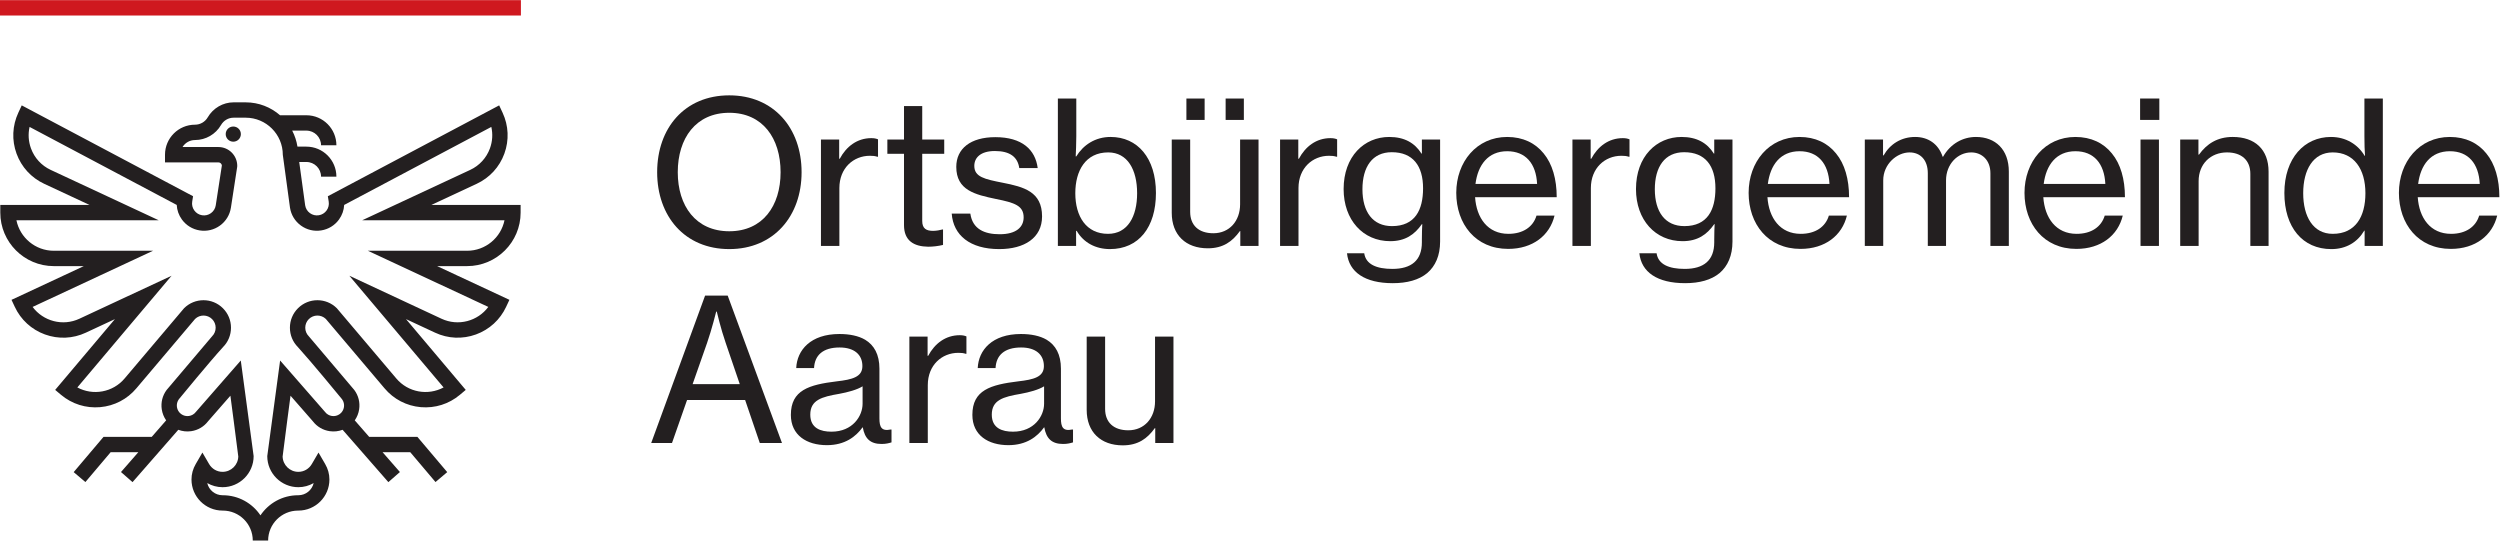 <?xml version="1.0" encoding="UTF-8" standalone="no"?>
<svg
   xmlns:dc="http://purl.org/dc/elements/1.1/"
   xmlns:cc="http://creativecommons.org/ns#"
   xmlns:rdf="http://www.w3.org/1999/02/22-rdf-syntax-ns#"
   xmlns:svg="http://www.w3.org/2000/svg"
   xmlns="http://www.w3.org/2000/svg"
   viewBox="0 0 2105.787 455.32"
   height="455.32"
   width="2105.787"
   xml:space="preserve"
   id="svg2"
   version="1.1"><defs
     id="defs6" /><g
     transform="matrix(1.333,0,0,-1.333,0,455.32)"
     id="g10"><g
       transform="scale(0.1)"
       id="g12"><path
         id="path14"
         style="fill:#231f20;fill-opacity:1;fill-rule:nonzero;stroke:none"
         d="m 4932.48,2327.51 c 0,214.08 -112.68,375.58 -324.24,375.58 -211.58,0 -325.5,-161.5 -325.5,-375.58 0,-212.82 113.92,-373.07 325.5,-373.07 211.56,0 324.24,160.25 324.24,373.07 z m -779.94,0 c 0,279.17 174.01,485.75 455.7,485.75 280.43,0 456.95,-206.58 456.95,-485.75 0,-277.94 -176.52,-485.75 -456.95,-485.75 -281.69,0 -455.7,207.81 -455.7,485.75" /><path
         id="path16"
         style="fill:#231f20;fill-opacity:1;fill-rule:nonzero;stroke:none"
         d="m 5302.73,2412.64 h 3.75 c 41.32,77.61 110.17,130.2 199.05,130.2 18.79,0 30.05,-2.51 42.58,-7.5 v -110.18 h -3.76 c -16.28,5 -27.55,6.25 -47.58,6.25 -103.9,0 -192.79,-77.61 -192.79,-204.06 v -365.56 h -116.43 v 672.29 h 115.18 v -121.44" /><path
         id="path18"
         style="fill:#231f20;fill-opacity:1;fill-rule:nonzero;stroke:none"
         d="m 5607.16,2534.08 h 105.17 v 211.58 h 115.17 v -211.58 h 138.98 v -90.14 H 5827.5 v -424.41 c 0,-48.82 26.3,-62.59 68.87,-62.59 20.03,0 46.31,5.01 58.84,8.76 h 3.75 v -97.65 c -31.3,-7.51 -63.85,-11.27 -93.89,-11.27 -90.14,1.26 -152.74,37.57 -152.74,136.47 v 450.69 h -105.17 v 90.14" /><path
         id="path20"
         style="fill:#231f20;fill-opacity:1;fill-rule:nonzero;stroke:none"
         d="m 6013.89,2065.85 h 117.67 c 13.77,-97.64 88.89,-130.2 185.29,-130.2 106.41,0 151.48,46.33 151.48,106.42 0,73.86 -56.34,92.65 -175.27,116.43 -131.45,27.54 -250.38,55.09 -250.38,202.81 0,115.17 90.14,187.79 246.62,187.79 169.02,0 252.89,-78.88 267.92,-195.3 h -116.44 c -10.01,68.86 -57.58,107.66 -153.98,107.66 -91.39,0 -130.2,-42.56 -130.2,-93.89 0,-70.11 65.1,-83.88 179.02,-106.42 133.95,-26.28 249.15,-56.32 249.15,-212.82 0,-136.46 -112.68,-206.57 -270.42,-206.57 -185.3,0 -290.45,87.63 -300.46,224.09" /><path
         id="path22"
         style="fill:#231f20;fill-opacity:1;fill-rule:nonzero;stroke:none"
         d="m 7185.39,2194.81 c 0,147.72 -60.09,257.89 -182.78,257.89 -142.72,0 -207.82,-115.18 -207.82,-257.89 0,-146.48 68.85,-256.65 206.57,-256.65 123.94,0 184.03,108.92 184.03,256.65 z m -381.84,-237.87 h -3.75 v -95.15 h -115.18 v 931.44 h 116.43 v -237.86 c 0,-51.33 -2.51,-98.92 -3.76,-127.71 h 3.76 c 43.82,71.36 118.93,122.68 216.57,122.68 170.27,0 286.7,-132.69 286.7,-354.29 0,-216.58 -108.92,-354.29 -290.45,-354.29 -90.14,0 -166.51,40.06 -210.32,115.18" /><path
         id="path24"
         style="fill:#231f20;fill-opacity:1;fill-rule:nonzero;stroke:none"
         d="m 7744.7,2793.23 h 115.17 V 2658.02 H 7744.7 Z m -247.89,0 h 115.18 v -135.21 h -115.18 z m 340.52,-931.44 v 93.89 h -2.5 c -47.57,-66.35 -106.41,-108.91 -202.81,-108.91 -138.96,0 -227.85,83.87 -227.85,224.09 v 463.22 h 116.42 v -456.96 c 0,-85.13 53.84,-135.21 146.48,-135.21 102.66,0 169.02,78.87 169.02,182.79 v 409.38 h 116.42 v -672.29 h -115.18" /><path
         id="path26"
         style="fill:#231f20;fill-opacity:1;fill-rule:nonzero;stroke:none"
         d="m 8203.85,2412.64 h 3.75 c 41.32,77.61 110.17,130.2 199.05,130.2 18.79,0 30.05,-2.51 42.58,-7.5 v -110.18 h -3.76 c -16.27,5 -27.54,6.25 -47.58,6.25 -103.9,0 -192.79,-77.61 -192.79,-204.06 v -365.56 h -116.43 v 672.29 h 115.18 v -121.44" /><path
         id="path28"
         style="fill:#231f20;fill-opacity:1;fill-rule:nonzero;stroke:none"
         d="m 8992.28,2226.1 c 0,141.47 -63.84,227.86 -197.8,227.86 -122.69,0 -185.29,-92.65 -185.29,-234.12 0,-142.72 65.11,-232.86 186.54,-232.86 146.47,0 196.55,102.66 196.55,239.12 z m -480.74,-410.63 h 108.92 c 10.01,-70.11 77.62,-98.9 177.78,-98.9 120.18,0 186.54,53.83 186.54,167.76 v 18.78 c 0,38.8 1.24,75.11 2.49,96.39 h -2.49 c -46.33,-66.35 -105.18,-107.66 -200.31,-107.66 -171.52,0 -294.21,133.95 -294.21,329.25 0,206.57 130.2,329.25 287.95,329.25 96.4,0 161.48,-37.55 204.06,-105.14 h 2.51 v 88.88 h 115.16 v -644.75 c 0,-88.89 -30.05,-155.23 -81.36,-199.06 -52.59,-43.81 -127.71,-63.84 -217.85,-63.84 -176.51,0 -276.66,70.11 -289.19,189.04" /><path
         id="path30"
         style="fill:#231f20;fill-opacity:1;fill-rule:nonzero;stroke:none"
         d="m 9323.48,2253.65 h 389.35 c -6.26,128.94 -72.61,206.56 -189.04,206.56 -121.44,0 -185.28,-87.63 -200.31,-206.56 z m -121.44,-56.34 c 0,195.3 128.96,353.03 321.75,353.03 100.16,0 177.78,-38.8 230.36,-103.9 55.08,-66.36 82.62,-162.75 82.62,-276.68 h -515.78 c 8.76,-131.44 80.12,-231.6 210.32,-231.6 92.64,0 156.48,43.82 177.77,115.18 H 9823 c -30.05,-125.19 -137.71,-210.32 -292.95,-210.32 -206.57,0 -328.01,157.73 -328.01,354.29" /><path
         id="path32"
         style="fill:#231f20;fill-opacity:1;fill-rule:nonzero;stroke:none"
         d="m 10051.3,2412.64 h 3.8 c 41.3,77.61 110.1,130.2 199,130.2 18.8,0 30.1,-2.51 42.6,-7.5 v -110.18 h -3.8 c -16.3,5 -27.5,6.25 -47.6,6.25 -103.9,0 -192.7,-77.61 -192.7,-204.06 v -365.56 h -116.48 v 672.29 h 115.18 v -121.44" /><path
         id="path34"
         style="fill:#231f20;fill-opacity:1;fill-rule:nonzero;stroke:none"
         d="m 10839.7,2226.1 c 0,141.47 -63.8,227.86 -197.8,227.86 -122.7,0 -185.2,-92.65 -185.2,-234.12 0,-142.72 65,-232.86 186.5,-232.86 146.5,0 196.5,102.66 196.5,239.12 z M 10359,1815.47 h 108.9 c 10,-70.11 77.6,-98.9 177.8,-98.9 120.2,0 186.5,53.83 186.5,167.76 v 18.78 c 0,38.8 1.3,75.11 2.5,96.39 h -2.5 c -46.3,-66.35 -105.1,-107.66 -200.3,-107.66 -171.5,0 -294.2,133.95 -294.2,329.25 0,206.57 130.2,329.25 288,329.25 96.3,0 161.5,-37.55 204,-105.14 h 2.5 v 88.88 h 115.2 v -644.75 c 0,-88.89 -30,-155.23 -81.4,-199.06 -52.6,-43.81 -127.7,-63.84 -217.8,-63.84 -176.5,0 -276.7,70.11 -289.2,189.04" /><path
         id="path36"
         style="fill:#231f20;fill-opacity:1;fill-rule:nonzero;stroke:none"
         d="m 11170.9,2253.65 h 389.4 c -6.3,128.94 -72.6,206.56 -189.1,206.56 -121.4,0 -185.2,-87.63 -200.3,-206.56 z m -121.4,-56.34 c 0,195.3 128.9,353.03 321.7,353.03 100.2,0 177.8,-38.8 230.4,-103.9 55.1,-66.36 82.6,-162.75 82.6,-276.68 h -515.8 c 8.8,-131.44 80.1,-231.6 210.3,-231.6 92.7,0 156.5,43.82 177.8,115.18 h 113.9 c -30,-125.19 -137.7,-210.32 -292.9,-210.32 -206.6,0 -328,157.73 -328,354.29" /><path
         id="path38"
         style="fill:#231f20;fill-opacity:1;fill-rule:nonzero;stroke:none"
         d="m 11783.6,2534.08 h 115.2 v -100.15 h 3.7 c 41.3,72.6 112.7,116.41 199.1,116.41 81.3,0 146.4,-42.55 174,-125.18 h 2.5 c 47.6,83.88 126.4,125.18 207.8,125.18 122.7,0 207.8,-78.86 207.8,-219.08 v -469.47 h -116.4 v 459.46 c 0,82.63 -53.8,131.45 -121.4,131.45 -85.2,0 -159,-73.86 -159,-176.52 v -414.39 h -115.2 v 459.46 c 0,82.63 -46.3,131.45 -115.2,131.45 -80.1,0 -166.5,-73.86 -166.5,-176.52 v -414.39 h -116.4 v 672.29" /><path
         id="path40"
         style="fill:#231f20;fill-opacity:1;fill-rule:nonzero;stroke:none"
         d="m 12914.1,2253.65 h 389.4 c -6.3,128.94 -72.6,206.56 -189.1,206.56 -121.4,0 -185.3,-87.63 -200.3,-206.56 z m -121.4,-56.34 c 0,195.3 128.9,353.03 321.7,353.03 100.2,0 177.8,-38.8 230.4,-103.9 55.1,-66.36 82.6,-162.75 82.6,-276.68 h -515.8 c 8.8,-131.44 80.1,-231.6 210.3,-231.6 92.7,0 156.5,43.82 177.8,115.18 h 113.9 c -30,-125.19 -137.7,-210.32 -292.9,-210.32 -206.6,0 -328,157.73 -328,354.29" /><path
         id="path42"
         style="fill:#231f20;fill-opacity:1;fill-rule:nonzero;stroke:none"
         d="m 13525.8,2534.08 h 116.4 v -672.29 h -116.4 z m -2.6,259.15 h 121.5 v -135.21 h -121.5 v 135.21" /><path
         id="path44"
         style="fill:#231f20;fill-opacity:1;fill-rule:nonzero;stroke:none"
         d="m 13891.8,2438.93 h 3.7 c 48.9,67.6 115.2,111.41 212.9,111.41 140.2,0 226.6,-78.86 226.6,-219.08 v -469.47 h -115.2 v 455.7 c 0,86.39 -56.3,135.21 -147.7,135.21 -103.9,0 -179.1,-73.86 -179.1,-181.53 v -409.38 h -116.4 v 672.29 h 115.2 v -95.15" /><path
         id="path46"
         style="fill:#231f20;fill-opacity:1;fill-rule:nonzero;stroke:none"
         d="m 14946.9,2194.81 c 0,151.47 -71.4,257.89 -206.6,257.89 -123.9,0 -186.5,-110.17 -186.5,-257.89 0,-147.73 62.6,-256.65 186.5,-256.65 144,0 206.6,108.92 206.6,256.65 z m -512.1,1.24 c 0,221.6 127.7,354.29 294.2,354.29 95.2,0 170.3,-47.56 212.9,-118.93 h 2.5 c -2.5,30.05 -3.8,78.88 -3.8,123.96 v 237.86 h 116.4 v -931.44 h -115.1 v 96.4 h -2.5 c -42.6,-72.62 -114,-116.43 -207.9,-116.43 -181.5,0 -296.7,137.71 -296.7,354.29" /><path
         id="path48"
         style="fill:#231f20;fill-opacity:1;fill-rule:nonzero;stroke:none"
         d="m 15280.1,2253.65 h 389.3 c -6.2,128.94 -72.6,206.56 -189,206.56 -121.5,0 -185.3,-87.63 -200.3,-206.56 z m -121.5,-56.34 c 0,195.3 129,353.03 321.8,353.03 100.1,0 177.8,-38.8 230.3,-103.9 55.1,-66.36 82.7,-162.75 82.7,-276.68 h -515.8 c 8.7,-131.44 80.1,-231.6 210.3,-231.6 92.6,0 156.5,43.82 177.8,115.18 h 113.9 c -30.1,-125.19 -137.7,-210.32 -293,-210.32 -206.5,0 -328,157.73 -328,354.29" /><path
         id="path50"
         style="fill:#cf181f;fill-opacity:1;fill-rule:nonzero;stroke:none"
         d="m 0,3317.68 h 3291.66 v 97.19 H 0 v -97.19" /><path
         id="path52"
         style="fill:#231f20;fill-opacity:1;fill-rule:nonzero;stroke:none"
         d="m 1694.29,0 c 0,104.422 84.97,189.379 189.33,189.379 h 1.6 c 108.31,0 196.36,88.062 196.36,196.371 0,34.332 -9.07,67.43 -27.1,98.301 l -41.87,72 -41.93,-72 c -18.15,-31.18 -50.14,-49.832 -85.46,-49.832 -53.9,0 -97.93,43.16 -99.35,96.761 11.61,95.032 49.09,378.649 49.89,384.262 L 1976.8,753.891 c 26.12,-34.27 63.91,-56.5 106.58,-62.731 27.97,-4.078 55.82,-0.93 81.57,8.77 l 289.1,-330.731 72.99,63.781 -109.6,125.418 h 174.87 l 159.62,-188.648 74.04,62.68 -188.64,222.91 h -304.67 l -91.02,104.242 c 14.45,20.617 24.08,44.387 27.85,70.078 6.36,43.352 -4.57,86.57 -30.69,121.77 l -287.38,339.25 c -14.51,14.51 -22.54,33.78 -22.54,54.34 0,20.5 8.03,39.83 22.54,54.34 29.51,29.51 77.31,29.95 107.32,1.17 L 2429.6,962.242 c 57.92,-68.98 139.37,-111.461 229.34,-119.301 90.03,-7.722 177.59,19.758 246.81,77.801 l 37.23,31.25 -377.47,447.308 183.64,-85.59 c 81.82,-38.22 173.64,-42.17 258.48,-11.3 84.85,30.88 152.59,92.93 190.75,174.81 l 20.5,43.91 -456.94,213.09 h 189.75 c 186.42,0 338.01,151.66 338.01,338.08 v 48.47 h -563.76 l 286.33,133.56 c 81.81,38.17 143.93,105.9 174.81,190.75 30.87,84.84 26.86,176.66 -11.3,258.54 l -21.55,46.25 -1082.59,-574.02 5.44,-34.21 c 3.15,-19.82 -1.61,-39.76 -13.46,-56 -11.8,-16.31 -29.27,-26.99 -49.16,-30.14 -19.88,-3.15 -39.76,1.67 -56,13.46 -16.3,11.8 -26.99,29.27 -30.14,49.16 l -37.6,274.04 h 45.26 c 51.13,0 92.69,-41.56 92.69,-92.69 h 97 c 0,104.61 -85.09,189.7 -189.69,189.7 h -56.38 c -5.68,35.99 -16.98,70.08 -33.28,101.26 h 89.66 c 51.13,0 92.69,-41.55 92.69,-92.68 h 97 c 0,104.6 -85.09,189.69 -189.69,189.69 h -166.35 c -58.23,50.64 -134.06,81.57 -217.11,81.57 l -76.38,0.06 c -66.88,0 -129.49,-36.3 -163.58,-94.84 -16.55,-28.59 -47.3,-46.37 -80.27,-46.37 -104.6,0 -189.69,-85.09 -189.69,-189.7 v -48.47 h 337.45 c 11.3,0 20.63,-8.52 21.92,-19.45 l -38.71,-252.12 c -3.15,-19.89 -13.83,-37.36 -30.14,-49.16 -16.24,-11.79 -36.12,-16.61 -56,-13.46 -19.89,3.15 -37.36,13.83 -49.15,30.14 -11.86,16.24 -16.61,36.18 -13.47,56 l 5.44,34.21 -1082.585,574.02 -21.55,-46.25 c -38.16,-81.88 -42.176,-173.7 -11.301,-258.54 30.875,-84.85 92.992,-152.58 174.812,-190.75 L 565.645,2120.77 H 1.879 v -48.47 c 0,-186.42 151.594,-338.08 338.012,-338.08 h 189.754 l -456.942,-213.09 20.5,-43.91 c 38.16,-81.88 105.902,-143.93 190.742,-174.81 84.844,-30.87 176.664,-26.92 258.485,11.3 l 183.64,85.59 -377.472,-447.308 37.234,-31.25 c 69.223,-58.043 156.781,-85.523 246.813,-77.801 89.968,7.84 171.414,50.321 229.335,119.301 l 370.86,438.288 c 30.01,28.78 77.81,28.34 107.32,-1.17 14.52,-14.51 22.54,-33.84 22.54,-54.34 0,-20.56 -8.02,-39.83 -22.54,-54.34 L 1052.78,951.43 c -26.12,-35.2 -37.05,-78.418 -30.69,-121.77 3.77,-25.691 13.4,-49.461 27.85,-70.078 L 958.926,655.34 H 654.258 L 465.613,432.43 539.648,369.75 699.27,558.398 H 874.145 L 764.539,432.98 837.527,369.199 1126.64,699.93 c 25.75,-9.7 53.59,-12.848 81.57,-8.77 42.66,6.231 80.46,28.461 106.58,62.731 l 141.03,161.351 c 0.8,-5.613 38.28,-289.23 49.89,-384.262 -1.42,-53.601 -45.44,-96.761 -99.35,-96.761 -35.32,0 -67.31,18.652 -85.46,49.832 l -41.93,72 -41.87,-72 C 1219.07,453.18 1210,420.082 1210,385.75 c 0,-108.309 88.05,-196.371 196.36,-196.371 h 1.6 c 104.36,0 189.33,-84.957 189.33,-189.379 z m -48.53,159.309 c -51.44,76.57 -138.81,127.023 -237.8,127.023 h -1.6 c -47.05,0 -86.63,32.91 -96.82,76.938 29.14,-16.801 62.42,-26.059 96.82,-26.059 108.31,0 196.36,88.121 196.36,196.43 l -81.2,604.089 -283.3,-324.308 c -22.11,-29.641 -64.16,-35.813 -93.86,-13.774 -14.39,10.684 -23.71,26.372 -26.31,44.09 -2.53,17.41 1.73,34.762 11.98,48.973 13.53,16.48 192.29,234.399 279.6,330.229 32.3,32.73 50.02,76.01 50.02,122.08 0,46.43 -18.03,90.03 -50.88,122.88 -67.74,67.8 -178.03,67.74 -245.76,0 L 787.82,1024.73 C 713.102,935.68 587.195,914.32 488.645,967.551 L 1084.15,1673.34 501.488,1401.58 C 396.02,1352.43 272.832,1386.33 206.02,1476.3 l 761.117,354.93 H 339.891 c -116.274,0 -213.653,82.81 -236.129,192.59 H 1003.14 L 320.316,2342.2 c -58.351,27.23 -102.625,75.59 -124.671,136.03 -16.055,44.16 -18.895,90.84 -8.707,135.54 l 929.822,-493 c 1.66,-32.97 12.84,-64.84 32.72,-92.19 27.05,-37.17 67,-61.69 112.45,-68.85 45.45,-7.23 90.95,3.7 128.19,30.75 37.23,27.05 61.75,67 68.97,112.69 l 39.52,257.06 0.56,7.35 c 0,65.64 -53.42,119.12 -119.12,119.12 h -226.74 c 16.3,26.49 45.63,44.15 78.98,44.15 67.49,0 130.41,36.37 164.19,94.72 16.92,29.08 46.74,46.5 79.66,46.5 h 76.38 c 129.3,0 234.52,-105.22 234.52,-234.53 l 45.45,-334.37 c 7.22,-45.69 31.74,-85.64 68.97,-112.69 37.24,-27.05 82.75,-37.98 128.19,-30.75 45.45,7.16 85.4,31.68 112.45,68.85 19.88,27.35 31.06,59.22 32.73,92.19 l 929.81,493 c 10.19,-44.7 7.35,-91.38 -8.7,-135.54 -22.05,-60.44 -66.32,-108.8 -124.68,-136.03 l -682.82,-318.38 h 899.38 c -22.48,-109.78 -119.86,-192.59 -236.13,-192.59 h -627.25 l 761.12,-354.93 c -66.81,-89.97 -190,-123.87 -295.47,-74.72 l -582.66,271.76 595.51,-705.789 c -98.55,-53.231 -224.46,-31.871 -299.18,57.179 l -375.18,443.17 c -67.74,67.74 -178.03,67.8 -245.77,0 -32.85,-32.85 -50.88,-76.45 -50.88,-122.88 0,-46.07 17.73,-89.35 50.02,-122.08 87.31,-95.83 266.08,-313.749 279.6,-330.229 10.25,-14.211 14.51,-31.563 11.98,-48.973 -2.59,-17.718 -11.92,-33.406 -26.31,-44.09 -29.7,-22.039 -71.75,-15.867 -93.85,13.774 l -283.31,324.308 -81.2,-604.089 c 0,-108.309 88.05,-196.43 196.36,-196.43 34.4,0 67.68,9.258 96.83,26.059 -10.19,-44.028 -49.77,-76.938 -96.83,-76.938 h -1.6 c -98.99,0 -186.36,-50.453 -237.8,-127.023 h -0.06" /><path
         id="path54"
         style="fill:#231f20;fill-opacity:1;fill-rule:nonzero;stroke:none"
         d="m 1474.12,2616.26 c -26.49,0 -47.92,-21.43 -47.92,-47.92 0,-26.49 21.43,-47.92 47.92,-47.92 26.49,0 47.92,21.43 47.92,47.92 0,26.49 -21.43,47.92 -47.92,47.92" /><path
         id="path56"
         style="fill:#231f20;fill-opacity:1;fill-rule:nonzero;stroke:none"
         d="m 4376.61,988.441 h 297.96 l -88.9,260.399 c -31.29,90.13 -56.33,197.8 -56.33,197.8 h -3.76 c 0,0 -27.53,-111.42 -57.58,-197.8 z m 78.87,559.589 h 142.71 L 4941.21,616.641 H 4801 l -92.64,271.648 h -366.79 l -95.15,-271.648 h -131.45 l 340.51,931.389" /><path
         id="path58"
         style="fill:#231f20;fill-opacity:1;fill-rule:nonzero;stroke:none"
         d="m 5450.63,864.512 v 110.16 c -33.79,-21.274 -92.64,-37.551 -147.72,-47.57 -110.17,-18.782 -182.78,-38.813 -182.78,-131.442 0,-86.379 66.35,-107.66 133.95,-107.66 133.96,0 196.55,98.898 196.55,176.512 z M 4997.46,794.41 c 0,156.481 115.16,190.281 289.17,211.56 98.91,11.27 162.75,27.55 162.75,96.4 0,72.61 -51.32,117.67 -143.98,117.67 -106.4,0 -157.72,-50.07 -161.48,-130.19 h -112.67 c 5.01,113.92 91.39,215.33 272.91,215.33 63.85,0 120.18,-11.27 162.75,-36.31 56.33,-33.81 90.13,-92.64 90.13,-182.78 V 771.871 c 0,-53.84 12.51,-82.621 71.36,-70.101 h 5.01 v -81.372 c -16.28,-5.007 -35.06,-10.019 -62.59,-10.019 -71.37,0 -106.42,33.793 -118.94,105.16 h -1.25 c -42.57,-58.848 -111.42,-112.668 -225.33,-112.668 -127.7,0 -227.84,62.59 -227.84,191.539" /><path
         id="path60"
         style="fill:#231f20;fill-opacity:1;fill-rule:nonzero;stroke:none"
         d="m 5861.41,1167.46 h 3.75 c 41.32,77.62 110.17,130.19 199.06,130.19 18.78,0 30.03,-2.49 42.55,-7.5 v -110.17 h -3.75 c -16.28,5.01 -27.55,6.26 -47.57,6.26 -103.91,0 -192.79,-77.61 -192.79,-204.06 V 616.641 H 5746.24 V 1288.9 h 115.17 v -121.44" /><path
         id="path62"
         style="fill:#231f20;fill-opacity:1;fill-rule:nonzero;stroke:none"
         d="m 6597.54,864.512 v 110.16 c -33.8,-21.274 -92.64,-37.551 -147.72,-47.57 -110.17,-18.782 -182.78,-38.813 -182.78,-131.442 0,-86.379 66.35,-107.66 133.95,-107.66 133.96,0 196.55,98.898 196.55,176.512 z M 6144.36,794.41 c 0,156.481 115.17,190.281 289.18,211.56 98.91,11.27 162.75,27.55 162.75,96.4 0,72.61 -51.32,117.67 -143.98,117.67 -106.4,0 -157.72,-50.07 -161.49,-130.19 h -112.66 c 5.01,113.92 91.39,215.33 272.9,215.33 63.86,0 120.19,-11.27 162.76,-36.31 56.33,-33.81 90.12,-92.64 90.12,-182.78 V 771.871 c 0,-53.84 12.52,-82.621 71.37,-70.101 h 5.01 v -81.372 c -16.28,-5.007 -35.06,-10.019 -62.6,-10.019 -71.36,0 -106.41,33.793 -118.93,105.16 h -1.25 c -42.57,-58.848 -111.42,-112.668 -225.33,-112.668 -127.7,0 -227.85,62.59 -227.85,191.539" /><path
         id="path64"
         style="fill:#231f20;fill-opacity:1;fill-rule:nonzero;stroke:none"
         d="m 7299.87,616.641 v 93.89 h -2.51 c -47.56,-66.359 -106.41,-108.91 -202.81,-108.91 -138.95,0 -227.84,83.871 -227.84,224.078 V 1288.9 h 116.43 V 831.961 c 0,-85.129 53.83,-135.199 146.47,-135.199 102.66,0 169,78.867 169,182.777 V 1288.9 h 116.42 V 616.641 h -115.16" /></g></g></svg>